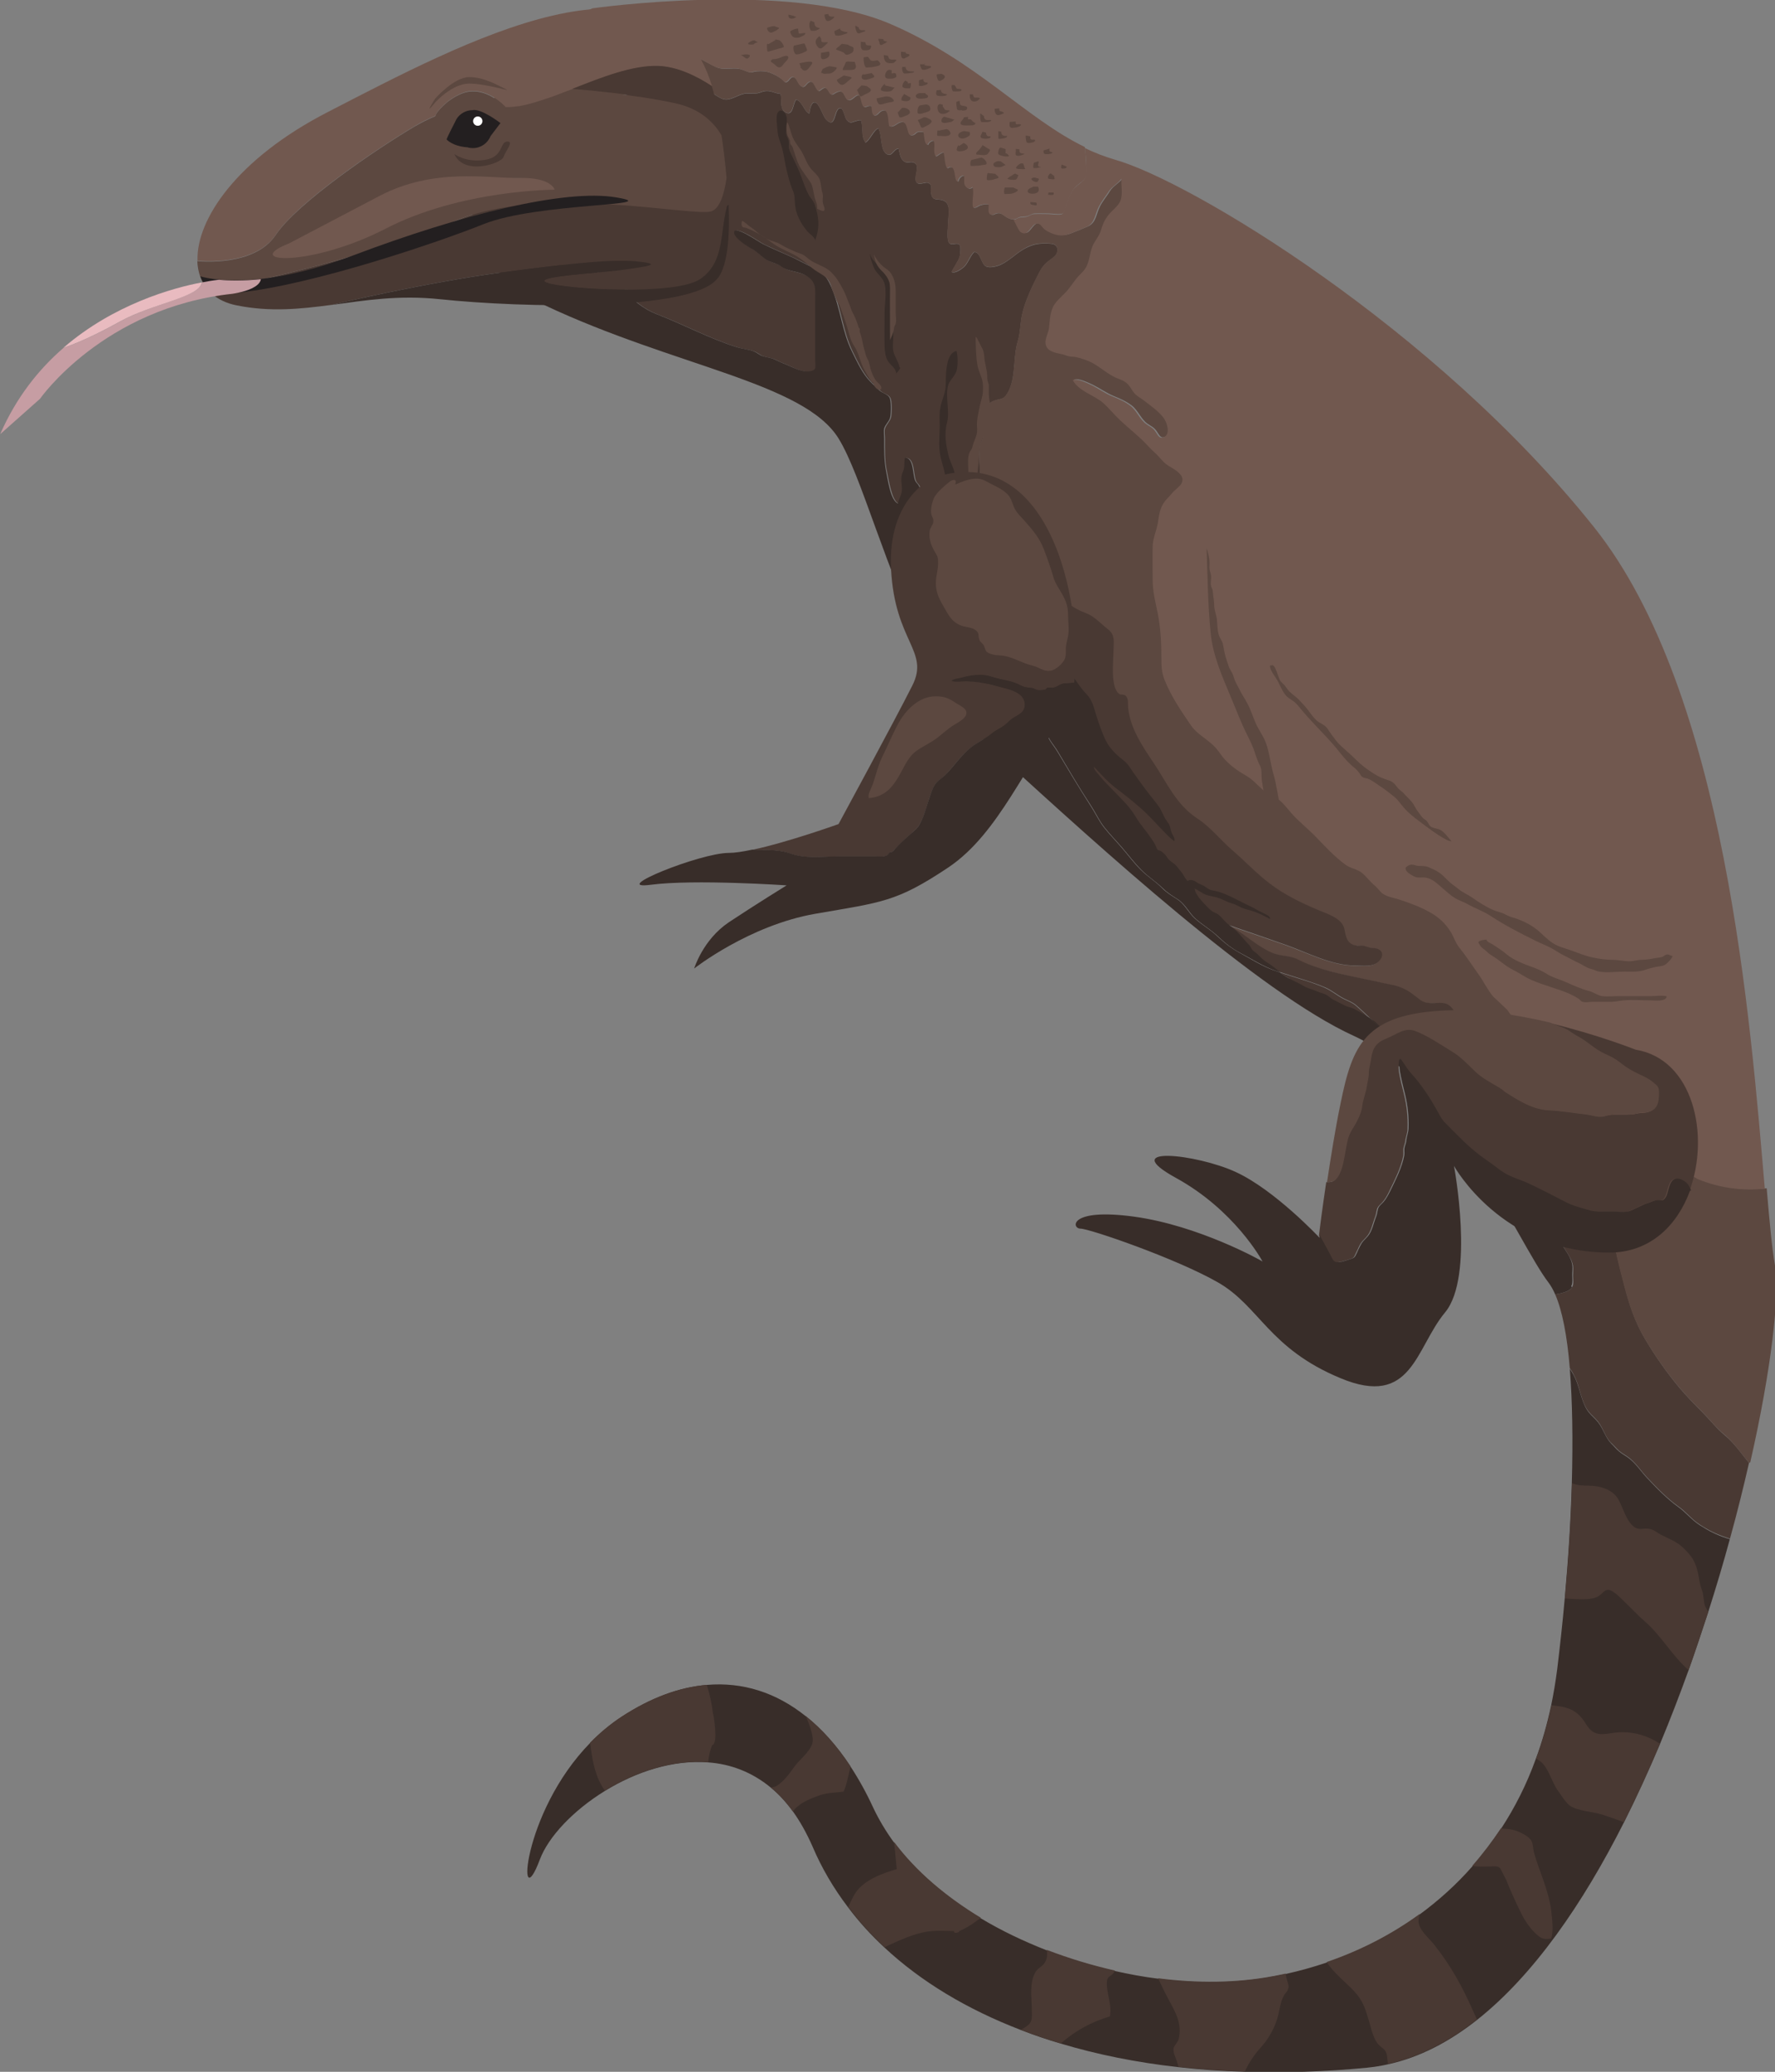<?xml version="1.0" encoding="UTF-8"?>
<svg id="Layer_2" data-name="Layer 2" xmlns="http://www.w3.org/2000/svg" viewBox="0 0 87.53 102.12">
  <rect x="0" y="0" width="87.53" height="102.12" fill="#808080" stroke="none"/>
  <defs>
    <style>
      .cls-1 {
        fill: #c69da3;
      }

      .cls-1, .cls-2, .cls-3, .cls-4, .cls-5, .cls-6, .cls-7, .cls-8 {
        stroke-width: 0px;
      }

      .cls-2 {
        fill: #e9bbc0;
      }

      .cls-3 {
        fill: #71584f;
      }

      .cls-4 {
        fill: #fff;
      }

      .cls-5 {
        fill: #231f20;
      }

      .cls-6 {
        fill: #382d29;
      }

      .cls-7 {
        fill: #493933;
      }

      .cls-8 {
        fill: #5c4840;
      }
    </style>
  </defs>
  <g id="_100" data-name="100">
    <g>
      <path class="cls-6" d="m85.31,75.84c-.32,1.18-.68,2.39-1.07,3.61-.31.95-.63,1.91-.97,2.87-.44,1.22-.91,2.44-1.41,3.64-.56,1.32-1.15,2.62-1.78,3.87-2.03,4.02-4.46,7.53-7.24,9.73-1.38,1.09-2.84,1.85-4.39,2.19-.34.08-.69.13-1.05.17-2.08.2-4.08.26-6.01.2-1.13-.03-2.23-.11-3.29-.23-2.06-.23-3.99-.62-5.79-1.16-.68-.2-1.33-.42-1.97-.67-2.65-1.02-4.92-2.38-6.73-4.07-.67-.62-1.27-1.28-1.8-1.99-.7-.92-1.29-1.92-1.74-2.98-.29-.66-.61-1.23-.96-1.72-.34-.47-.7-.86-1.09-1.18-.94-.78-2-1.17-3.09-1.25-1.75-.14-3.58.47-5.09,1.4-1.58.97-2.8,2.27-3.22,3.39-1.13,3.01-.93-2.27,2.49-5.76.46-.47.98-.91,1.56-1.29,1.43-.93,2.84-1.45,4.19-1.56,1.76-.15,3.41.37,4.87,1.54.8.64,1.54,1.46,2.21,2.48.4.61.78,1.29,1.12,2.03.28.59.62,1.16,1.02,1.71,1.07,1.44,2.56,2.7,4.28,3.74,1.01.61,2.11,1.13,3.25,1.58,1.09.42,2.22.76,3.36,1.02.71.16,1.42.29,2.13.38,1.93.25,3.85.23,5.59-.09.23-.04.47-.09.7-.14.69-.15,1.36-.34,2.02-.56,1.64-.56,3.19-1.35,4.59-2.37.94-.69,1.82-1.48,2.6-2.37.51-.58.98-1.2,1.42-1.86.68-1.04,1.26-2.18,1.71-3.43.31-.83.56-1.71.76-2.64.12-.58.22-1.18.3-1.79.14-1.17.27-2.34.37-3.48.18-1.98.3-3.9.35-5.68.06-2.14.03-4.07-.1-5.66.1.16.2.32.28.5.22.5.32,1.24.66,1.66.14.17.32.31.46.49.27.35.36.76.65,1.05.13.12.24.27.38.38.16.14.34.22.5.35.34.26.58.64.87.95.48.51.99,1.04,1.55,1.44.38.27.65.63,1.05.89.43.28.86.5,1.34.65.05.02.11.03.16.05Z"/>
      <path class="cls-7" d="m27.63,13.03c-.56-.18-1.12-.38-1.7-.5-.65-.13-1.32-.15-1.99-.13h0c-.5-.91-.75-1.92-.77-2.97.53-.9,1.19-1.7,2.04-2.24.61-.39,1.27-.61,1.93-.91.77-.34,1.45-.87,2.22-1.21.81-.36,1.84-.44,2.71-.57.57-.08,1.17-.03,2.74-.03.35.04.65.44,1,.44.32,0,.66-.28,1-.3.14,0,.29,0,.42,0,.2,0,.31-.08.46-.11.31-.06.48.1.8.13.08.25-.06.74.25.91.38.21.35-.4.52-.63.31.08.38.57.65.69.02-.15.08-.55.26-.55.23,0,.4.66.56.83.53.57.38-.61.74-.54.12.02.2.48.28.57.19.21.24.12.47.06.27-.07.25-.09.29.21.04.32-.02.56.17.85.24-.13.4-.62.64-.7.17.3.1.97.33,1.2.33.32.39-.19.67-.2.03.17.07.44.2.57.2.21.34.03.55.12.37.16-.08.75.15.99.13.13.42-.05.56.01.21.1.11.23.13.44.05.57.39.24.72.49.25.19.13.72.13,1,0,.23-.11.94.08,1.06.16.1.36-.09.49.08.06.08.02.45,0,.55-.07.25-.3.53-.4.77.16.08.42-.1.55-.2.25-.18.34-.57.56-.78.32-.02.33.57.58.7.19.1.55,0,.71-.07.46-.21.83-.63,1.29-.85.39-.19.67-.22,1.11-.2.24.01.45.06.41.39-.03.22-.23.31-.38.43-.25.2-.36.32-.5.59-.32.61-.72,1.44-.86,2.11-.09.43-.08.89-.21,1.31-.24.75-.07,1.78-.49,2.52-.22.39-.35.26-.71.41-.43.18-.33.55-.4.95-.05.26-.11.43-.11.7,0,.25-.08.31-.13.51-.12.49,0,1.13-.01,1.64,0,.59.05,1.2.15,1.78.07.4.36.8.48,1.19.1.35.21.7.29,1.06.03.11.05.22.08.33.08.35.12.7.17,1.06.07.45.05.98.18,1.41.17.55.64,1.02,1.04,1.49-.41-.06-.89.05-1.21.31-.39.31-.67.8-.98,1.18-.32.39-.67.75-.84,1.23-.07.2-.1.41-.15.62-.67-.94-1.27-1.96-1.8-3.02.22-.17.38-.39.46-.66.06-.2-.02-.42.03-.63.05-.24.18-.44.23-.69.18-.93.05-2.05-.04-2.99-.04-.36-.05-.73-.15-1.08-.07-.26-.27-.49-.33-.75-.06-.27-.07-.44-.2-.69-.08-.16-.26-.31-.33-.46-.04-.09-.03-.21-.06-.29-.05-.11-.13-.15-.18-.25-.15-.31-.06-1.16-.51-1.15-.06.19,0,.37-.06.56-.06.21-.1.22-.12.45-.01.22.06.48.01.7-.04.19-.15.35-.18.55-.36-.16-.49-1.18-.58-1.58-.12-.55-.1-1.08-.1-1.64,0-.12-.04-.36,0-.48.06-.2.25-.36.3-.56.04-.18.06-.82-.04-.97-.11-.18-.35-.2-.5-.35-.19-.18-.4-.37-.57-.57-.32-.38-.56-.9-.78-1.35-.48-.97-.56-2.11-1-3.13-.18-.42-.37-.72-.78-.92-.36-.18-.72-.38-1.08-.55-.49-.23-1.02-.45-1.52-.69-.21-.1-1.42-.97-1.43-.57-.01.27.73.72.9.82.29.16.54.45.82.59.22.1.4.12.61.27.37.27.84.22,1.24.46.5.31.43.64.43,1.21v2.18c0,.25,0,.49,0,.74,0,.37.1.51-.28.57-.42.07-.96-.26-1.32-.4-.15-.05-.25-.11-.39-.18-.22-.1-.39-.1-.61-.17-.15-.05-.27-.17-.42-.23-.26-.1-.55-.12-.82-.2-1.36-.42-2.66-1.13-3.99-1.64-.58-.22-1.29-.71-1.58-1.27.04.05.09.08.16.09-1.12-.75-1.44-.87-1.69-.96-.54-.19-1.1-.13-1.64-.31Z"/>
      <path class="cls-7" d="m63.62,48.26c-.18-.1-.34-.2-.5-.32.74.25,1.5.44,2.21.75.33.14.61.39.93.55.22.11.41.17.6.33.24.21.49.44.71.66-.26-.16-.54-.34-.81-.47-.15-.07-.31-.09-.45-.16-.18-.09-.35-.18-.53-.27-.14-.07-.24-.18-.37-.25-.14-.08-.31-.1-.45-.17-.22-.11-.48-.16-.69-.28-.22-.13-.44-.22-.66-.34Z"/>
      <path class="cls-7" d="m86.25,72.1c-.27,1.19-.58,2.44-.94,3.74-.05-.01-.1-.03-.16-.05-.49-.16-.92-.37-1.34-.65-.4-.26-.67-.63-1.05-.89-.56-.4-1.07-.93-1.55-1.44-.29-.31-.53-.69-.87-.95-.16-.13-.34-.21-.5-.35-.13-.12-.25-.26-.38-.38-.3-.28-.38-.7-.65-1.05-.14-.18-.32-.32-.46-.49-.35-.42-.44-1.17-.66-1.66-.08-.17-.17-.34-.28-.5-.13-1.58-.37-2.83-.72-3.63.07-.01.14-.03.21-.04.21-.05.49-.1.62-.31.1-.16.05-.38.05-.55s.02-.35,0-.52c-.07-.35-.31-.65-.48-.94-.29-.49-.5-1.11-.65-1.67-.07-.25-.08-.4-.19-.63-.18-.36-.36-.68-.57-1.02-.12-.19-.21-.4-.32-.59-.17-.28-.37-.56-.51-.86-.11-.23-.17-.46-.3-.68-.08-.14-.05-.22-.09-.36-.1-.39-.53-.63-.79-.89-.23-.23-.44-.39-.75-.51-.17-.07-.33-.15-.48-.26,0,0-.02-.01-.03-.02-.1-.06-.21-.11-.31-.17.1.06.2.11.3.16.02.01.03.02.05.03.02.01.04.02.05.03.14.07.27.14.41.21.14.07.28.14.41.21.26.13.51.25.77.38h0s.04.02.06.03c1.16.57,2.57.77,3.21,2.05.32.64.47,1.18,1.02,1.69.24.22.57.38.77.65.26.37.32.92.37,1.35.1.96.34,1.84.58,2.77.25.98.53,1.84,1.06,2.72.48.8,1.03,1.59,1.63,2.31.36.43.77.85,1.17,1.25.37.37.69.79,1.09,1.12.51.42.82.92,1.23,1.4Z"/>
      <path class="cls-8" d="m86.25,72.1c-.41-.47-.72-.98-1.23-1.4-.4-.33-.72-.75-1.09-1.12-.4-.39-.81-.82-1.17-1.25-.6-.72-1.15-1.51-1.63-2.31-.53-.88-.81-1.74-1.06-2.72-.24-.93-.48-1.81-.58-2.77-.05-.44-.1-.98-.37-1.35-.2-.27-.53-.42-.77-.65-.56-.51-.7-1.05-1.02-1.69-.64-1.28-2.04-1.48-3.21-2.05-.02-.01-.04-.02-.06-.03.1-.05.2-.1.29-.17.23-.2.19-.17.02-.46-.1-.17-.22-.29-.35-.44-.2-.21-.48-.46-.61-.72-.15-.3-.2-.55-.4-.84-.46-.66-.72-1.44-1.2-2.09-.27-.37-.38-.6-.85-.6-.35,0-.69.06-.96-.14-.25-.18-.49-.39-.78-.54-.36-.18-.71-.22-1.11-.31-1.38-.32-2.92-.53-4.17-1.16-.4-.2-.85-.14-1.3-.34-.79-.36-1.4-1-2.18-1.37.99.34,1.97.67,2.97,1.02,1.06.38,2.2.98,3.33,1,.39,0,.93.1,1.22-.22.29-.32.12-.63-.29-.64-.2,0-.29-.06-.46-.11-.14-.04-.26,0-.4-.02-.45-.08-.5-.44-.56-.79-.1-.54-.85-.75-1.31-.96-.86-.37-1.66-.75-2.4-1.32-.64-.5-1.21-1.11-1.83-1.63-.6-.51-1.06-1.13-1.72-1.56-1.02-.67-1.5-1.76-2.14-2.72-.55-.83-1.15-1.71-1.27-2.74-.02-.18.03-.43-.11-.58-.1-.1-.23-.03-.33-.1-.45-.33-.28-1.63-.28-2.11,0-.45.1-.79-.28-1.08-.4-.31-.66-.63-1.13-.81-.91-.34-1.51-1.05-2.14-1.76-.28-.32-.54-.77-1-.81.03-.14.1-.26.13-.4l-1.21.35c-.09-.35-.19-.71-.29-1.06-.12-.4-.41-.79-.48-1.19-.1-.58-.15-1.19-.15-1.78,0-.51-.1-1.14.01-1.64.05-.2.13-.26.13-.51,0-.27.06-.44.11-.7.07-.4-.03-.77.4-.95.36-.15.48-.02.71-.41.42-.74.25-1.77.49-2.52.13-.42.12-.88.21-1.31.14-.67.54-1.5.86-2.11.15-.27.25-.39.5-.59.15-.12.35-.21.38-.43.05-.33-.17-.38-.41-.39-.43-.02-.72,0-1.11.2-.46.23-.83.65-1.29.85-.16.07-.52.17-.71.07-.25-.13-.26-.72-.58-.7-.22.2-.31.59-.56.78-.13.09-.39.28-.55.2.1-.24.33-.52.4-.77.03-.1.07-.47,0-.55-.13-.17-.32.02-.49-.08-.19-.12-.08-.83-.08-1.06,0-.28.12-.81-.13-1-.33-.25-.67.09-.72-.49-.02-.21.08-.35-.13-.44-.14-.06-.43.12-.56-.01-.24-.24.22-.82-.15-.99-.21-.09-.35.09-.55-.12-.12-.13-.16-.4-.2-.57-.28,0-.34.52-.67.2-.23-.23-.16-.9-.33-1.2-.25.08-.41.57-.64.7-.19-.29-.13-.53-.17-.85-.04-.3-.01-.28-.29-.21-.23.06-.28.15-.47-.06-.08-.09-.16-.55-.28-.57-.37-.07-.22,1.12-.74.54-.15-.16-.32-.82-.56-.83-.18,0-.23.41-.26.55-.26-.12-.34-.6-.65-.69-.17.23-.14.83-.52.63-.31-.17-.16-.65-.25-.91-.32-.03-.49-.19-.8-.13-.15.03-.25.11-.46.11-.14,0-.29-.01-.42,0-.34.02-.67.3-1,.3-.35,0-.64-.4-1-.44-1.57,0-2.18-.06-2.74.03-.87.13-1.9.21-2.71.57-.77.34-1.45.87-2.22,1.21-.66.29-1.32.52-1.93.91-.85.54-1.51,1.34-2.04,2.24-.06-2.79,1.46-5.84,3.94-7.75.05.05.11.1.18.14.16.1.42.13.59.16.34.06.68.09,1.02.12.62.05,1.25.12,1.87.05.57-.07,1.1-.23,1.66-.35.41-.09.9,0,1.25.26.15.11.37.29.42.47-.04.02-.09.03.22.3,0-.03-.02-.06-.04-.08.2.13.43.25.64.36.27.14.49.29.79.29.31,0,.7-.06.97.07.09.04.25.1.35.11.07,0,.09-.01.17-.03.16-.04.48-.04.64,0,.25.07.58.23.77.4.11.1.1.17.23.09.11-.07.18-.29.35-.21.13.06.19.34.33.43.2.14.24-.15.43-.21.17-.06.25.19.32.31.11.17.11.18.25.07.19-.15.27-.09.38.11.14.26.21.09.41.01.26-.1.31.07.41.26.13.25.28.13.47-.03.28-.22.27.11.35.34.12.36.2.04.47.13.02.09.01.41.12.45.13.05.24-.16.35-.21.11-.05.2-.06.27.04.11.16.09.51.13.7.2.09.37-.15.55-.19.25-.06.29.12.35.33.05.17.06.39.3.29.07-.03.11-.1.18-.13.08-.03.23-.01.32,0,.04.15.03.57.2.63.04-.12.17-.22.3-.21.09.25-.06.52.1.78.08-.04.31-.24.39-.19.07.24.04.55.17.77.51-.32.3.72.54.64.02-.14.15-.28.29-.28.05.2-.06.41.12.57.12.11.19.08.31,0,.1.31-.04.68.02,1,.11.05.22-.06.32-.1.14-.05.31-.08.45-.04.03.18-.09.5.18.5.08,0,.13-.06.21-.07.19-.04.28.06.43.16.13.09.27.15.43.13.01.02.02.04.04.06.07.12.21.47.32.55.39.28.5-.44.83-.42.14,0,.22.18.32.26.13.12.19.14.36.21.29.12.58.16.89.04.27-.1.58-.23.86-.35.41-.18.4-.62.6-1,.14-.27.34-.5.49-.75.16-.25.45-.38.62-.62-.02.33.07.75-.04,1.06-.1.29-.43.5-.61.74-.19.24-.28.49-.37.77-.08.27-.32.52-.42.79-.11.29-.13.61-.25.89-.13.3-.33.42-.53.67-.2.25-.34.49-.57.72-.21.21-.51.48-.61.74-.12.33-.13.61-.17.97-.03.31-.32.68-.08,1,.16.22.53.25.76.31.16.04.25.1.46.11.24.01.48.1.71.18.5.18.86.55,1.31.79.27.14.51.16.74.4.12.12.18.28.29.41.13.16.3.24.46.36.35.27.74.54,1.01.89.15.21.34.79,0,.94-.22.1-.28-.09-.4-.26-.16-.23-.26-.24-.47-.39-.32-.23-.46-.66-.78-.9-.26-.2-.56-.33-.88-.46-.36-.15-.66-.37-1-.54-.19-.09-.76-.38-.96-.26.3.55,1.08.73,1.51,1.13.29.26.54.58.83.85.45.42.95.8,1.36,1.25.11.12.23.25.35.35.2.17.37.42.57.57.25.19,1,.49.73.96-.09.16-.34.32-.47.48-.1.13-.22.24-.33.37-.27.34-.28.7-.36,1.11-.07.41-.24.74-.25,1.16-.01.53,0,1.06,0,1.59,0,.61.13,1.09.25,1.67.14.71.18,1.42.18,2.14,0,.42,0,.75.16,1.15.32.81.82,1.55,1.31,2.25.27.39.74.63,1.08.96.19.18.32.38.48.59.28.35.72.67,1.11.89.36.2.53.44.84.7.21.18.46.27.69.42.29.19.52.5.75.76.34.39.74.69,1.1,1.06.49.5,1,1.06,1.57,1.48.27.19.59.21.82.41.21.19.39.42.61.61.15.12.25.3.41.41.21.15.56.2.8.28.55.18,1.08.37,1.57.66.38.23.7.51.96.92.17.28.24.56.45.81.34.41.61.85.92,1.28.26.36.45.78.74,1.12.23.22.46.43.69.65.22.31.43.63.63.97,1.2,1.82,2.98,3.14,4.67,4.5.8.65,1.7,1.12,2.53,1.74.48.44,1,.81,1.56,1.13,1.08.44,2.19.59,3.34.47.14,1.64.26,2.95.41,3.81.24,1.45-.18,5.13-1.22,9.7Z"/>
      <path class="cls-6" d="m46.45,30.22c-.05.24-.18.45-.23.69-.05.21.03.42-.03.63-.08.28-.24.49-.46.66-2.08-4.11-3.23-8.73-4.38-10.59-1.71-2.76-8.07-3.54-14.5-6.57-1.37-.65-2.33-1.57-2.92-2.64.67-.01,1.35,0,1.99.13.58.12,1.14.32,1.7.5.55.17,1.1.12,1.64.31.25.09.57.21,1.69.96-.07,0-.12-.04-.16-.09.3.56,1.01,1.05,1.58,1.27,1.33.51,2.63,1.22,3.99,1.64.27.08.56.1.82.2.15.06.27.18.42.23.22.07.39.07.61.17.14.06.24.12.39.18.36.13.9.46,1.32.4.38-.06.28-.2.28-.57,0-.25,0-.5,0-.74v-2.18c0-.57.07-.9-.43-1.21-.4-.25-.87-.19-1.24-.46-.21-.15-.39-.17-.61-.27-.28-.13-.53-.43-.82-.59-.18-.09-.91-.54-.9-.82.01-.39,1.22.47,1.43.57.5.25,1.03.46,1.52.69.37.18.72.37,1.08.55.41.2.61.5.78.92.44,1.03.52,2.17,1,3.13.22.45.46.97.78,1.35.17.2.39.4.57.57.15.14.39.17.5.35.1.16.08.79.04.97-.04.2-.24.36-.3.56-.03.12,0,.36,0,.48,0,.56-.01,1.09.1,1.64.08.39.21,1.42.58,1.58.03-.2.14-.36.18-.55.05-.22-.03-.48-.01-.7.01-.23.06-.24.12-.45.05-.19,0-.37.06-.56.45,0,.36.85.51,1.15.05.1.13.14.18.25.04.08.02.2.06.29.07.15.25.3.33.46.12.25.14.42.2.69.05.26.25.49.33.75.1.35.12.72.15,1.08.09.94.22,2.06.04,2.99Z"/>
      <path class="cls-6" d="m40.21,11.87c-.04-.2-.26-.31-.39-.46-.33-.38-.59-.87-.62-1.38-.02-.34-.01-.44-.14-.73-.1-.23-.18-.56-.25-.83-.09-.35-.13-.68-.21-1.03-.07-.34-.24-.65-.26-1-.01-.21-.09-.68,0-.86.12-.27.38-.08.44.15.07.26-.05.6-.01.86.02.14.08.21.11.31.04.14,0,.27.02.4.04.19.18.42.26.6.13.27.25.53.36.83.1.28.21.59.35.86.09.17.25.31.31.5.17.54.29,1.06.01,1.77Z"/>
      <path class="cls-6" d="m44.2,18.42c-.04-.3-.25-.38-.4-.6-.14-.2-.17-.52-.18-.75-.01-.54,0-1.09,0-1.64,0-.43.13-1.14-.03-1.53-.1-.26-.41-.46-.51-.74-.09-.25-.21-.53-.18-.81-.07.44.54.78.75,1.09.01.02.21.29.22.32.05.15-.01.26.02.4.03.13.13.14.16.27.03.11,0,.32,0,.43,0,.57,0,1.14,0,1.71,0,.24-.05.54.01.77.06.25.25.49.3.77.04,0,.08.02-.17.31Z"/>
      <path class="cls-6" d="m46.62,23.69c0-.5-.19-.84-.27-1.34-.07-.43-.01-.91-.01-1.35,0-.3-.03-.6.03-.9.06-.35.23-.67.26-1.02.03-.4-.06-1.67.54-1.78.07.25.07.73,0,.98-.08.26-.34.46-.41.7-.16.58.09,1.29-.06,1.86-.15.56-.05,1.1.08,1.64.07.27.22.53.28.78.03.11.01.32,0,.44-.04.29-.15.28-.43,0Z"/>
      <path class="cls-8" d="m40.3,10.31c0-.16-.01-.25-.07-.4-.1-.25-.11-.52-.19-.77-.06-.17-.19-.31-.29-.46-.11-.16-.24-.33-.33-.5-.12-.23-.19-.5-.28-.75-.02-.06-.03-.13-.06-.19-.02-.05-.1-.11-.11-.16-.02-.05,0-.1-.02-.16-.03-.1-.1-.19-.13-.29-.03-.14-.06-.47,0-.6.05,0,.21.59.25.69.1.25.24.42.39.64.21.3.29.66.53.96.13.15.3.28.4.46.08.14.09.36.12.53.02.13.07.23.07.36,0,.11-.03.24,0,.34.02.11.07.17.08.28,0,.09,0,.19-.36,0Z"/>
      <path class="cls-8" d="m43.06,18.85c-.09-.02-.11-.08-.16-.15-.09-.14-.18-.31-.27-.46-.21-.37-.27-.82-.5-1.17-.19-.28-.26-.61-.35-.94-.11-.36-.24-.71-.37-1.06-.03-.08-.09-.13-.13-.21-.05-.09-.08-.21-.13-.31-.07-.17-.13-.3-.17-.48-.1-.44-.59-.58-.91-.84-.22-.18-.41-.36-.64-.51-.41-.28-.89-.42-1.3-.71-.28-.21-.53-.39-.84-.55-.16-.09-.34-.17-.5-.23-.08-.03-.14.01-.2-.08-.04-.07-.02-.19,0-.26.09.01.26.18.34.24.16.11.32.23.46.36.15.13.29.21.46.3.22.11.46.13.67.27.21.14.45.23.68.34.11.05.21.08.32.12.17.06.25.17.39.27.32.24.76.33,1.05.6.27.26.44.54.61.87.11.2.19.42.27.63.04.1.09.21.12.31.05.18.14.29.21.46.06.16.13.31.17.48,0,.03.05.03.06.08,0,.05-.02.1,0,.15.02.07.05.14.07.21.05.17.07.34.11.5.04.14.08.28.12.43.03.11.1.21.14.32.04.11.05.2.08.32.05.19.15.44.27.6.08.11.25.21.27.34.03.21-.3.16-.41-.23Z"/>
      <path class="cls-8" d="m43.89,16.78c0-.88-.01-1.76,0-2.63,0-.32-.19-.59-.41-.8-.24-.23-.35-.49-.38-.81.08.2.27.44.43.58.11.1.24.16.34.27.23.27.3.63.3.98,0,.36,0,.71,0,1.07,0,.15.04.36,0,.5-.02.09-.06.11-.08.21-.01.09,0,.19-.21.64Z"/>
      <path class="cls-8" d="m47.75,24.04v-.84c0-.28-.05-.61.05-.87.03-.08.07-.12.11-.19.04-.08.04-.13.07-.22.05-.18.18-.41.2-.62.02-.17-.02-.34,0-.51.02-.25.08-.5.13-.75.05-.26.16-.52.16-.77,0-.14.01-.28-.01-.42-.05-.3-.21-.55-.26-.85-.08-.47-.08-.92-.09-1.4.07.05.09.11.13.19.07.15.15.28.22.43.08.18.07.37.1.56.03.19.08.38.11.57.02.14,0,.29.03.42.02.08.05.13.06.21,0,.12,0,.24,0,.36,0,.31.08.6.08.9,0,.18-.03.36-.06.54,0,.09-.02.15-.09.18-.04.07-.09.12-.12.23-.05.19-.1.38-.17.56-.12.38-.12.78-.16,1.18-.03.22-.04.45-.06.67,0,.12,0,.23,0,.35-.02.1-.03.13-.07.22-.03.06-.05.15-.09.2-.05.06-.11.07-.27-.34Z"/>
      <path class="cls-3" d="m53.6,8.5c-.01.41-.41.51-.63.79-.19.23-.3.63-.41.91-.03.09-.07.28-.15.32-.13.07-.56,0-.7,0-.22,0-.45-.01-.67,0-.16,0-.23.09-.37.13-.13.04-.28.01-.41.06-.08.03-.14.08-.22.09-.18.03-.33-.03-.47-.13-.15-.1-.23-.2-.43-.16-.07.02-.13.07-.21.07-.28,0-.15-.32-.18-.5-.15-.04-.32-.01-.45.04-.1.04-.2.15-.32.1-.07-.32.07-.69-.02-1-.12.08-.19.11-.31,0-.18-.16-.06-.37-.12-.57-.15,0-.27.14-.29.28-.24.08-.03-.95-.54-.64-.13-.22-.1-.53-.17-.77-.08-.04-.31.15-.39.19-.15-.26,0-.52-.1-.78-.13-.02-.25.09-.3.21-.18-.05-.16-.48-.2-.63-.09-.02-.23-.04-.32,0-.07.03-.11.1-.18.13-.23.1-.25-.12-.3-.29-.06-.21-.11-.39-.35-.33-.18.05-.35.28-.55.19-.04-.2-.03-.54-.13-.7-.07-.1-.16-.09-.27-.04-.11.05-.22.27-.35.21-.11-.05-.1-.36-.12-.45-.27-.09-.35.23-.47-.13-.08-.23-.06-.57-.35-.34-.19.15-.34.28-.47.03-.09-.18-.15-.36-.41-.26-.2.08-.27.25-.41-.01-.11-.2-.19-.26-.38-.11-.14.11-.14.1-.25-.07-.07-.12-.15-.37-.32-.31-.18.06-.22.35-.43.21-.14-.09-.2-.38-.33-.43-.17-.08-.24.15-.35.21-.12.08-.12.01-.23-.09-.19-.18-.52-.34-.77-.4-.16-.04-.47-.04-.64,0-.08.02-.11.04-.17.03-.09,0-.25-.07-.35-.11-.28-.13-.66-.08-.97-.07-.31,0-.53-.15-.79-.29-.21-.11-.44-.23-.64-.36.03.02.04.04.04.08-.31-.27-.26-.28-.22-.3-.05-.17-.27-.36-.42-.47-.35-.26-.83-.35-1.25-.26-.56.12-1.09.28-1.66.35-.62.07-1.25,0-1.87-.05-.34-.03-.68-.07-1.02-.12-.17-.03-.43-.06-.59-.16-.07-.04-.13-.09-.18-.14.65-.5,1.38-.93,2.15-1.25,0,0,9.68-1.37,14.66.76,4.29,1.84,6.68,4.66,9.62,6.08.04.41.08.82.07,1.23Z"/>
      <g>
        <path class="cls-8" d="m38.55,2.81c-.14.07-.3.11-.46.11l-.09.08c.03.07.08.09.14.13.09.06.17.19.29.19.12,0,.18-.13.24-.2.05-.06.25-.23.2-.32-.05-.1-.25-.02-.32.01Z"/>
        <path class="cls-8" d="m39.42,3.12l.08.22c.06.07.08.14.19.14.14,0,.22-.17.3-.26.29-.32-.44-.12-.58-.1Z"/>
        <path class="cls-8" d="m39.52,3.36v-.02s-.03-.03-.05-.04c0,.04,0,.06.05.06Z"/>
        <path class="cls-8" d="m40.85,3.28c-.1.02-.19.08-.28.12l-.08.17s.07.05.12.06c.06.02.13,0,.19,0,.09,0,.14,0,.23-.04.08-.05.25-.18.23-.27-.13-.01-.27-.07-.41-.05Z"/>
        <path class="cls-8" d="m40.48,3.6l.02-.03s0,0,0,0c0,.01,0,.02-.01.03Z"/>
        <path class="cls-8" d="m41.79,3.76c-.06-.01-.12-.03-.18-.04l-.32.2h-.02s0,.03.01.06c.03.06.08.13.14.17.13.09.25-.02.34-.1.05-.04.09-.08.14-.12.03-.02.06-.05.09-.08,0-.03.02-.02-.02-.04-.05-.03-.11-.04-.17-.05Z"/>
        <path class="cls-8" d="m42.79,4.27c-.09-.05-.2-.05-.31-.06l-.21.22s-.02-.02-.03-.03c.06.09.09.19.14.29,0,.02.02.05.05.06.06.02.16-.07.21-.09.09-.04.34-.13.3-.25-.02-.05-.1-.1-.15-.13Z"/>
        <path class="cls-8" d="m43.69,4.75l-.46.1c0,.09.02.15.07.23.03.05.05.07.11.07.07,0,.13-.02.19-.04.08-.02.16-.04.24-.06.06-.01.22-.02.24-.08,0-.03-.05-.09-.07-.11-.08-.09-.21-.11-.33-.11Z"/>
        <path class="cls-8" d="m44.47,5.31s0,.01,0,.02l-.18.2s-.02-.02-.02-.03c0,.08.03.15.06.22.02.06.03.07.09.07.05,0,.12-.04.16-.05.13-.05.36-.12.27-.28-.06-.11-.25-.17-.37-.14Z"/>
        <path class="cls-8" d="m45.81,5.86c-.08-.06-.15-.08-.25-.08l-.25.12s-.03,0-.04,0c-.02.04.01.07.03.1.03.05.05.1.07.16.05.12.07.18.21.1.1-.05.36-.16.36-.28,0-.05-.08-.1-.12-.13Z"/>
        <path class="cls-8" d="m46.7,6.36l-.41.08s-.03-.02-.05-.01c-.03.02-.02.08-.02.11,0,.04-.02.11,0,.14.03.03.09.02.12.02.15,0,.4.05.51-.07.07-.08-.06-.25-.16-.26Z"/>
        <path class="cls-8" d="m47.5,7.06l-.21.14s-.02-.04-.04-.04c0,.02-.02.04-.03.06-.02.04-.03.09-.04.13-.03.12.15.12.24.1.13-.02.34-.08.3-.22-.02-.08-.13-.17-.23-.18Z"/>
        <path class="cls-8" d="m48.38,7.77l-.41.1c-.13-.02-.13.23-.11.3.07.02.23,0,.29,0,.11,0,.22-.02.33-.04.04,0,.09-.01.13-.02.15-.07-.12-.35-.23-.34Z"/>
        <path class="cls-8" d="m49.09,8.57l-.37-.04s-.01,0-.02,0c-.01.06-.03.09-.03.15,0,.02-.02.16,0,.18.03.03.11.03.14.02.1,0,.21-.04.3-.07.03,0,.13-.03.13-.06.01-.06-.13-.13-.16-.18Z"/>
        <path class="cls-8" d="m49.94,9.24h-.37s-.01,0-.02,0c-.01.03-.02.07-.03.1,0,.05-.02.14,0,.18,0,.04.04.06.09.04.09,0,.18,0,.26-.01.1-.02.3-.09.33-.19-.01-.03-.13-.06-.15-.08-.03-.02-.08-.04-.12-.04Z"/>
        <path class="cls-8" d="m51.09,9.98l-.28-.02s-.01.08.02.11c.04.03.11.03.15.04.04,0,.11.04.14,0,.02-.02,0-.13-.04-.13Z"/>
        <path class="cls-8" d="m36.74,2.68l-.21.04s.06.03.09.04c.05.03.16.14.23.13.05-.01.16-.12.12-.17-.04-.04-.19-.04-.24-.04Z"/>
        <path class="cls-8" d="m38.65,2.3s0-.05-.02-.07c-.03-.08-.1-.17-.17-.23-.02-.02-.04-.02-.07-.03-.03,0-.13-.03-.16-.02,0,.01,0,.02,0,.03l-.34.2c-.06-.07-.07.03-.07.06,0,.1,0,.2.03.3.04.01.1-.01.13-.02.14-.04.27-.08.41-.12.05-.01.25-.05.27-.1Z"/>
        <path class="cls-8" d="m39.79,2.47c.01-.06-.04-.13-.06-.19-.02-.05-.03-.11-.08-.14l-.46.1c-.08,0-.07.16-.06.2,0,.05.04.17.09.22.05.04.1.02.16.01.11-.02.21-.06.31-.11.04-.02.1-.04.11-.09Z"/>
        <path class="cls-8" d="m40.56,2.92c.08.01.21-.04.27-.09.09-.07.09-.2.05-.29l-.39.06c0,.08-.05.31.08.32Z"/>
        <path class="cls-8" d="m41.79,3.04c-.09,0-.08.03-.11.1-.03.1-.13.21-.12.31.07.01.16,0,.23,0,.1,0,.31.01.38-.06.09-.09,0-.24-.02-.34l-.37-.02Z"/>
        <path class="cls-8" d="m42.98,3.6l-.39.08c0-.06-.07.01-.08.03-.03.05-.03.15.03.19.12.07.33,0,.45-.05.06-.02.14-.04.12-.1-.02-.05-.1-.11-.13-.15Z"/>
        <path class="cls-8" d="m43.65,4.12c-.08.05-.31.29-.17.35.12.05.37.07.49,0,.06-.04.11-.16.18-.14l-.51-.12s0-.06,0-.09Z"/>
        <path class="cls-8" d="m44.5,4.75c-.04.06-.06.13-.04.2.1.03.23.06.33.02.09-.04.11-.07.11-.16l-.32-.18s-.05.09-.07.11Z"/>
        <path class="cls-8" d="m45.55,5.57c.06-.02.25-.06.3-.12.03-.03.03-.09.02-.12,0-.1-.11-.2-.23-.18l-.25.04c-.1.03-.12.13-.14.21,0,.05-.03.15.02.19.07.05.22,0,.28-.02Z"/>
        <path class="cls-8" d="m46.45,6.02c.09.08.28.02.38,0,.05-.01.09-.01.13-.04.04-.03.06-.06.11-.08l-.48-.14c-.11-.03-.22.19-.14.26Z"/>
        <path class="cls-8" d="m47.78,6.5l-.23-.04c-.06,0-.16.05-.2.07-.11.06-.14.18-.03.26.13.08.29.02.4-.05.07-.04.1-.05.11-.12,0-.03.01-.13-.05-.12Z"/>
        <path class="cls-8" d="m48.45,7.14s-.01.05-.03.07c-.04.06-.08.11-.13.17-.04.04-.18.15-.15.22.02.04.13.02.18.03.1.01.21.03.31,0,.07-.02.09-.06.13-.12.02-.03.06-.07.06-.1,0-.05-.08-.08-.12-.1l-.25-.16Z"/>
        <path class="cls-8" d="m49.59,8.13l-.25-.18s-.11-.01-.16,0c-.1.03-.22.09-.19.19.03.11.22.11.32.1.08,0,.12-.04.19-.07.03-.02.08-.02.09-.05Z"/>
        <path class="cls-8" d="m49.92,8.64c-.09.05-.18.09-.24.17.02.03.17.05.21.05.05,0,.12.01.17,0,.12-.02.11-.16.17-.22l-.16-.08c-.06,0-.11.05-.15.07Z"/>
        <path class="cls-8" d="m50.95,9.2c-.06.05-.16.06-.22.12-.07.06-.08.15.02.2.08.04.25.04.34,0,.17-.06.15-.2.1-.32h-.23Z"/>
        <path class="cls-8" d="m37.07,2.02s-.22.09-.17.15c.03.04.2.03.24.02.04,0,.04-.02.06-.04.06-.04.1-.05.17-.06l-.16-.1c-.06,0-.09,0-.15.03Z"/>
        <path class="cls-8" d="m37.92,1.56c.05.06.1.06.18.03.09-.04.18-.08.25-.14.03-.02.07-.04.06-.08l-.23-.08c-.1,0-.2.03-.3.06-.05.02-.05.02-.05.06,0,.05.04.11.08.15Z"/>
        <path class="cls-8" d="m39.44,1.83c.09-.03.27-.09.28-.2-.03,0-.07,0-.1,0-.04,0-.18.04-.22.02-.03-.02-.02-.03-.02-.06,0-.04-.02-.06-.02-.1v-.08c-.11,0-.23.04-.32.09-.05.03-.07.02-.07.07,0,.07.05.15.09.2.03.03.05.06.09.07.09.03.21.02.3,0Z"/>
        <path class="cls-8" d="m40.67,2.25c.05-.05.11-.1.16-.15-.01-.04-.21,0-.26-.02-.05-.01-.06-.03-.07-.07,0-.04,0-.08-.02-.13l-.07-.1s-.1.08-.14.14c-.07.09-.06.21,0,.31.05.08.11.18.23.15.06-.02.13-.09.17-.13Z"/>
        <path class="cls-8" d="m41.39,2.27s-.15.11-.16.15c0,.03.04.04.07.05.1.04.22.07.31.13.06.04.06.09.13.1.08.01.25-.07.3-.12.05-.05.05-.11.05-.18,0-.06-.01-.07-.08-.1-.07-.03-.14-.05-.2-.1l-.3-.04s-.08.07-.12.11Z"/>
        <path class="cls-8" d="m43.42,3.14s-.09-.14-.13-.16c-.05-.02-.15.02-.21.02-.06,0-.13,0-.17-.05-.05-.05-.05-.12-.13-.15l-.14.02c-.07-.02-.05.06-.05.1,0,.06,0,.12.02.19,0,.04.04.18.09.21.03.02.14,0,.15,0,.12,0,.24-.02.36-.05.08-.02.2-.04.2-.13Z"/>
        <path class="cls-8" d="m43.97,3.61c0-.05,0-.1,0-.15l-.11-.02c-.08,0-.14.07-.17.13-.03.06-.06.14-.04.21.03.1.14.1.24.1.09,0,.19-.01.27-.06.04-.02.04-.03.04-.07,0-.05,0-.09-.04-.13-.06-.05-.12.01-.19,0Z"/>
        <path class="cls-8" d="m44.78,4.11s-.05-.03,0-.06l-.14-.08s-.05.05-.07.08c-.04.05-.08.15-.07.21.03.11.27.1.38.09.03-.05.05-.2.03-.26-.04,0-.08.03-.13.02Z"/>
        <path class="cls-8" d="m45.59,4.85c.07-.01.14,0,.17-.08.01-.03,0-.05-.02-.08-.01-.01-.18-.1-.09-.1h-.3c-.07,0-.19.07-.19.14,0,.17.31.14.43.12Z"/>
        <path class="cls-8" d="m46.4,5.13c-.06,0-.08,0-.12.03-.09.09-.05.27.02.37.09.12.3.1.42.02.03-.02.1-.06.12-.09-.05-.04-.12-.02-.18-.03-.07-.01-.08-.05-.11-.1-.02-.03-.05-.06-.06-.09,0-.02,0-.06,0-.08l-.09-.02Z"/>
        <path class="cls-8" d="m47.53,5.78c0,.11-.2.21-.16.32.04.11.33.08.41.08.09,0,.26.01.31-.07.02-.04,0-.05-.04-.07-.03-.02-.06-.04-.09-.06-.03-.03-.05-.07-.08-.09-.04-.02-.12,0-.14-.01-.02-.02,0-.09,0-.12l-.21.02Z"/>
        <path class="cls-8" d="m48.83,6.72c-.05-.01-.1.01-.14-.02-.05-.03-.07-.11-.06-.16l-.14-.04c-.06-.02-.06.04-.07.07-.03.05-.08.12-.06.19.02.07.17.07.24.08.05,0,.3-.02.24-.12Z"/>
        <path class="cls-8" d="m49.59,7.52c0-.05,0-.12,0-.17l-.25-.08c-.09.02-.12.22-.12.28,0,.09.15.12.23.14.09.02.21.04.3.01.01-.04-.08-.12-.11-.13-.04-.02-.05,0-.06-.05Z"/>
        <path class="cls-8" d="m50.47,8.07s-.05-.02-.09-.02c-.09,0-.22.12-.26.18-.06.08.05.1.14.1.08,0,.23.02.3,0-.01-.04-.06-.07-.05-.12l-.05-.14Z"/>
        <path class="cls-8" d="m50.92,8.9c.06.04.19.11.25.05.03-.03.06-.11.06-.14l-.21-.06c-.12,0-.23.06-.1.15Z"/>
        <path class="cls-8" d="m39.99,1.51s.03.01.08.01c.09,0,.14,0,.22-.04.02-.01.13-.05.13-.08,0-.03-.11-.04-.13-.05-.11-.06-.13-.14-.13-.25l-.18-.08s-.04.05-.05.08c-.02.08-.03.16-.01.24,0,.03.04.14.07.17Z"/>
        <path class="cls-8" d="m41.19,1.74s.07.02.12.02c.12,0,.24-.04.35-.08.03-.01.15-.04.13-.08-.01-.02-.1-.03-.12-.03-.08-.02-.27-.06-.24-.17l-.25.12s-.01,0-.02,0c-.03.05,0,.17.04.21Z"/>
        <path class="cls-8" d="m42.45,2.06c0,.12-.03.28.06.38.04.05.13.04.2.04.09,0,.22-.03.23-.12,0-.02.03-.07.02-.08,0-.04-.07-.04-.1-.04-.05,0-.12,0-.16-.05-.03-.03,0-.09-.04-.11l-.21-.02Z"/>
        <path class="cls-8" d="m43.79,2.75s0,0,0,.01h.02s-.01,0-.02-.01Z"/>
        <path class="cls-8" d="m44,2.94c-.07,0-.15-.02-.18-.09-.01-.03-.02-.07-.03-.1l-.21-.04c0,.11.02.29.13.36.08.05.21.05.3.04.1-.01.1-.05.16-.1.02-.02.05-.03.03-.05-.03-.04-.15-.02-.19-.02Z"/>
        <path class="cls-8" d="m45.01,3.52c-.06,0-.14,0-.2-.02-.1-.02-.16-.11-.15-.2h-.16s-.02.04-.02.07c0,.06.03.18.07.23.04.04.12.02.17.02.07,0,.15-.02.22-.03.04,0,.12-.01.14-.05-.02-.03-.04-.02-.07-.02Z"/>
        <path class="cls-8" d="m45.36,4.23c.07.03.21-.02.27-.04.04-.01.14-.05.11-.1-.01-.03-.04-.02-.07-.02-.12-.02-.14-.08-.14-.17l-.16.04c-.08-.02-.05.14-.05.18,0,.05-.02.1.03.12Z"/>
        <path class="cls-8" d="m46.7,4.65c-.14-.02-.31-.06-.3-.22,0,0,.01,0,.02,0l-.23.02c-.02.08-.07.23.05.27.06.02.47.04.46-.07Z"/>
        <path class="cls-8" d="m47.44,5.45c.08,0,.23,0,.25-.09.02-.12-.06-.12-.18-.14-.08-.01-.16-.03-.17-.1,0-.06-.03-.11-.02-.17,0,0,0,0,0,.01l-.14.06s-.01,0-.02,0c-.01.03,0,.09,0,.12,0,.04.01.09.02.13,0,.04,0,.09.02.12.04.07.17.04.25.04Z"/>
        <path class="cls-8" d="m48.4,6.02s.14,0,.18,0c.07,0,.3,0,.3-.1-.09-.02-.18.02-.27-.02-.07-.03-.09-.11-.09-.18l-.16-.12s-.01,0-.02,0c-.01.04,0,.1,0,.15,0,.06,0,.23.07.27Z"/>
        <path class="cls-8" d="m48.51,5.67s0,.03,0,.05h0s0-.03,0-.05Z"/>
        <path class="cls-8" d="m49.39,6.5l-.16-.04c0,.1,0,.2,0,.31,0,.09.03.08.12.07.07-.01.17-.02.24-.05.03-.01.08-.03.07-.07,0-.04-.06-.01-.09-.02-.06,0-.14-.03-.17-.08-.03-.04-.02-.08-.02-.12Z"/>
        <path class="cls-8" d="m50.1,7.65c.1.08.33-.01.42-.06-.01-.03-.15-.02-.18-.04-.08-.04-.07-.12-.07-.19l-.18-.02s0,.08,0,.13c0,.05-.03.15.02.19Z"/>
        <path class="cls-8" d="m51.2,8.16c-.02-.07.03-.14.02-.21l-.21.06s-.01,0-.02,0c-.03.07-.05.2-.03.27.05.01.12,0,.17,0,.04,0,.08-.02.12-.03.03,0,.06,0,.09-.02-.06-.02-.13,0-.16-.07Z"/>
        <path class="cls-8" d="m39.26.83s-.1-.02-.13-.05l-.25-.06c0,.09,0,.18.13.2.09.02.2-.04.26-.09Z"/>
        <path class="cls-8" d="m40.79,1.03c.11.04.32-.12.36-.2-.08-.03-.15.01-.23-.03-.06-.03-.07-.06-.07-.11l-.16.02s-.01,0-.02,0c-.02.04,0,.09,0,.13.02.05.05.17.11.19Z"/>
        <path class="cls-8" d="m42.39,1.64s.09-.03.13-.05c.05-.02.11-.03.15-.06,0-.07-.14-.03-.18-.04-.09-.01-.14-.06-.15-.14l-.14-.08c-.07,0,.03.27.04.29.03.06.07.1.15.08Z"/>
        <path class="cls-8" d="m43.36,2.09s.01.08.04.11c.05.05.1,0,.15-.02.02-.01.2-.1.2-.13-.06-.01-.23-.03-.18-.12,0,0,.01,0,.02,0l-.23-.02c-.07-.02-.04.07-.03.09.01.03.03.06.04.09Z"/>
        <path class="cls-8" d="m44.7,2.83s.19-.07.14-.14c-.04-.05-.21-.02-.18-.12l-.23-.02c0,.09-.01.19.03.27.06.11.14.06.24.01Z"/>
        <path class="cls-8" d="m45.42,3.35c.02.05.03.08.1.09.08.01.16-.02.23-.04.1-.04.27-.12.08-.15-.08-.01-.25,0-.25-.08h-.21c0,.08.03.13.05.18Z"/>
        <path class="cls-8" d="m45.58,3.14s0,.02,0,.02h.07s-.04-.03-.07-.02Z"/>
        <path class="cls-8" d="m46.29,3.98s.05.02.09,0c.08-.04.19-.09.21-.18.02-.09-.09-.12-.16-.16l-.21.02c-.06,0-.01.16,0,.19.01.04.03.1.07.13Z"/>
        <path class="cls-8" d="m47.37,4.4c-.07-.04-.11,0-.18-.03-.04-.02-.04-.04-.05-.08-.02-.03-.06-.06-.06-.1,0,0,.01,0,.02,0h-.14s-.01,0-.02,0c-.04.09,0,.24.05.31.1.01.23.01.32,0,.08-.01.15-.05.07-.11Z"/>
        <path class="cls-8" d="m48.24,4.93s.08-.06.08-.08c0-.04-.12-.04-.15-.04-.06,0-.11.02-.15-.03-.02-.03-.04-.1-.04-.13h-.16c0,.09,0,.17.04.25.07.15.28.12.39.03Z"/>
        <path class="cls-8" d="m49.38,5.63s.12-.03.12-.06c0-.04-.1-.07-.13-.08-.06-.02-.09-.01-.09-.06,0-.03.01-.06-.02-.09l-.18.02s-.01,0-.02,0c-.03.07,0,.17.04.24.07.12.17.07.3.03Z"/>
        <path class="cls-8" d="m49.93,6.3c.09,0,.22-.02.29-.05.04-.01.13-.05.12-.1,0-.04-.06-.03-.09-.03-.04,0-.11.01-.14,0-.04-.02-.02-.1-.02-.13l-.3.02c0,.07-.03.18.02.25.03.03.07.05.11.05Z"/>
        <path class="cls-8" d="m50.91,7.02c.05-.01.14-.04.13-.1,0-.04,0-.03-.05-.04-.05,0-.12.02-.16-.02-.03-.03-.03-.1-.02-.14l-.23-.04c0,.08,0,.16.02.24.01.05.01.1.07.12.07.02.18,0,.24-.02Z"/>
        <path class="cls-8" d="m50.81,6.7s0,0,0,.01h.02s-.01,0-.02-.01Z"/>
        <path class="cls-8" d="m51.89,7.5s-.1-.02-.12-.03c-.03-.03-.01-.11-.01-.15l-.25.08c-.08-.02-.06.15-.01.18.07.04.42.02.4-.08Z"/>
        <path class="cls-8" d="m51.98,8.67l-.16-.12c-.06,0-.09.06-.12.11-.02.03-.02.05-.02.08,0,.06,0,.07.07.08.05,0,.25.05.26-.01,0-.02-.02-.04-.02-.06,0-.02,0-.05,0-.07Z"/>
        <path class="cls-8" d="m52.35,8.11s-.02.08-.02.12c0,.06,0,.08.08.08.05,0,.11,0,.15-.03.04-.02.04-.03.04-.07l-.25-.1Z"/>
        <path class="cls-8" d="m51.71,9.48s-.03.09-.02.12c.05.01.19.02.24,0,.05-.02.03-.06.03-.11h-.25Z"/>
      </g>
      <path class="cls-3" d="m87.06,58.59c-1.14.12-2.26-.03-3.34-.47-.56-.32-1.08-.7-1.56-1.13-.82-.61-1.72-1.09-2.53-1.74-1.69-1.36-3.47-2.68-4.67-4.5-.19-.33-.4-.65-.63-.97-.23-.22-.46-.44-.69-.65-.29-.34-.48-.76-.74-1.12-.31-.43-.59-.87-.92-1.28-.21-.25-.28-.54-.45-.81-.25-.4-.57-.69-.96-.92-.48-.28-1.02-.48-1.57-.66-.24-.08-.58-.13-.8-.28-.16-.11-.26-.29-.41-.41-.23-.19-.4-.43-.61-.61-.23-.2-.55-.22-.82-.41-.57-.41-1.08-.98-1.57-1.48-.36-.36-.76-.67-1.1-1.06-.23-.26-.45-.57-.75-.76-.23-.15-.48-.23-.69-.42-.3-.26-.48-.5-.84-.7-.39-.22-.83-.54-1.11-.89-.16-.21-.29-.42-.48-.59-.35-.33-.81-.57-1.08-.96-.49-.71-.99-1.45-1.31-2.25-.16-.4-.16-.73-.16-1.15,0-.72-.04-1.43-.18-2.14-.12-.59-.25-1.07-.25-1.67,0-.53-.01-1.06,0-1.59,0-.41.17-.75.25-1.16.07-.41.09-.77.36-1.11.1-.13.23-.24.33-.37.12-.16.37-.32.47-.48.28-.47-.48-.77-.73-.96-.2-.15-.37-.4-.57-.57-.12-.11-.24-.23-.35-.35-.41-.45-.91-.83-1.36-1.25-.29-.27-.54-.59-.83-.85-.44-.39-1.21-.58-1.51-1.13.2-.12.77.17.96.26.34.17.64.4,1,.54.32.13.62.26.88.46.32.24.45.66.78.9.2.15.31.15.47.39.12.17.18.35.4.26.35-.15.15-.73,0-.94-.26-.35-.66-.62-1.01-.89-.16-.12-.33-.2-.46-.36-.11-.13-.17-.28-.29-.41-.23-.24-.48-.25-.74-.4-.45-.24-.81-.61-1.31-.79-.23-.08-.47-.17-.71-.18-.2,0-.3-.07-.46-.11-.23-.06-.59-.09-.76-.31-.24-.32.05-.69.08-1,.04-.36.04-.64.17-.97.1-.27.41-.54.61-.74.23-.23.37-.47.57-.72.2-.25.41-.37.53-.67.12-.28.14-.6.25-.89.1-.27.34-.52.42-.79.08-.28.18-.53.37-.77.18-.24.51-.45.61-.74.11-.31.02-.73.04-1.06-.17.24-.46.38-.62.62-.16.25-.35.48-.49.75-.2.38-.19.82-.6,1-.28.12-.58.25-.86.35-.31.12-.6.09-.89-.04-.16-.07-.22-.1-.36-.21-.1-.09-.18-.26-.32-.26-.32-.02-.43.7-.83.42-.11-.08-.25-.43-.32-.55-.01-.02-.03-.04-.04-.06.01,0,.03,0,.04,0,.08-.01.15-.07.22-.09.14-.05.28-.02.41-.06.14-.04.21-.13.37-.13.22-.01.45,0,.67,0,.14,0,.57.07.7,0,.08-.04.11-.23.15-.32.11-.28.22-.67.41-.91.22-.27.61-.38.63-.79.01-.41-.02-.82-.07-1.23.48.23.97.42,1.48.57,3.7,1.04,15.8,8.3,23.63,18.12,6.52,8.18,7.71,24.45,8.42,32.63Z"/>
      <path class="cls-8" d="m69.32,42.76c-.05.2.25.35.39.43.17.09.3.06.49.06.42.02.66.3.97.56.19.16.38.34.6.47.19.11.4.17.59.28.37.21.76.34,1.12.57.71.47,1.47.86,2.24,1.24.26.13.53.23.79.37.17.09.32.2.49.29.28.14.56.3.84.43.19.08.38.24.59.29.14.03.28.12.43.14.4.07.87,0,1.27,0,.35,0,.68.03,1.01-.09.17-.06.34-.1.51-.14.15-.03.35-.03.48-.12.11-.08.32-.29.35-.42-.17-.02-.2-.13-.37-.04-.07.04-.08.07-.15.09-.1.03-.25.04-.36.06-.2.04-.43.08-.64.08-.22,0-.39.07-.61.07-.29,0-.55-.07-.84-.07-.33,0-.66-.05-.99-.12-.38-.08-.72-.23-1.09-.36-.29-.1-.59-.17-.85-.34-.3-.19-.52-.45-.78-.66-.35-.28-.81-.5-1.25-.62-.16-.05-.26-.11-.41-.18-.16-.07-.33-.1-.49-.17-.37-.16-.72-.38-1.04-.61-.23-.16-.49-.26-.69-.43-.18-.15-.37-.26-.53-.43-.15-.15-.25-.26-.41-.37-.16-.12-.34-.19-.52-.27-.18-.08-.32-.06-.53-.07-.15,0-.32-.18-.6.07Z"/>
      <path class="cls-8" d="m73.3,46.32c.03.11.2.17.29.22.25.16.5.32.72.51.33.28.85.47,1.26.62.27.1.5.2.75.36.28.17.6.24.9.38.37.16.75.34,1.15.44.22.06.42.22.63.25.25.03.53,0,.77,0h1.65c.23,0,.55-.05.77.01-.03.28-.59.2-.77.2-.45,0-.91-.04-1.36,0-.23.02-.44.08-.69.07-.27,0-.55,0-.82,0-.16,0-.39.05-.54-.01-.05-.02-.1-.1-.15-.13-.13-.09-.29-.17-.43-.24-.63-.28-1.32-.43-1.94-.71-.29-.13-.55-.32-.83-.46-.25-.12-.48-.29-.7-.46-.14-.11-.29-.21-.44-.3-.12-.07-.19-.16-.3-.25-.12-.09-.18-.12-.25-.25-.06-.1-.2-.2.34-.26Z"/>
      <path class="cls-8" d="m62.49,39.7s-.04,0-.06-.01c-.06-.42-.16-.85-.21-1.28-.02-.17,0-.34-.03-.51-.02-.11-.08-.2-.12-.29-.1-.22-.17-.46-.25-.69-.15-.39-.36-.76-.53-1.14-.21-.47-.39-.94-.59-1.41-.43-1.03-.89-2.05-1-3.17-.14-1.4-.15-2.81-.2-4.22,0,.09.05.15.06.23.03.13.07.27.08.41.01.12,0,.24,0,.36,0,.14.06.25.08.39.02.17-.04.35,0,.51.01.08.07.14.08.21.02.14.02.28.05.43.03.17.01.35.05.53.03.16.09.32.11.49.02.24.02.52.09.75.04.14.16.29.2.44.05.21.07.43.14.65.05.16.1.33.16.49.03.08.08.16.12.23.09.15.11.24.16.4.05.15.18.35.25.5.11.23.26.44.38.67.16.3.27.65.41.97.12.28.3.53.43.8.24.52.28,1.13.44,1.69.17.57.23,1.18.37,1.76.04.18.27.79.06.89-.14.07-.42,0-.51-.12-.07-.09-.24-.42-.21-.96Z"/>
      <path class="cls-8" d="m62.7,32.8s-.05,0-.07,0c-.04.21.3.61.39.79.12.23.22.49.39.69.09.1.17.15.28.22.18.11.29.24.42.4.54.67,1.18,1.26,1.74,1.92.28.34.52.67.86.96.14.1.25.22.35.36.03.06.06.11.11.15.08.06.18.06.28.09.25.1.48.3.71.44.21.14.39.3.59.45.15.12.25.26.37.41.24.31.55.57.87.8.4.3.82.63,1.26.87.1.06.21.11.33.12-.16-.18-.32-.42-.53-.55-.15-.09-.36-.08-.5-.18-.1-.08-.12-.2-.21-.29-.05-.05-.11-.07-.16-.12-.1-.09-.17-.22-.25-.32-.1-.12-.16-.26-.24-.39-.11-.16-.26-.29-.39-.43-.08-.09-.13-.15-.22-.21-.12-.09-.18-.18-.27-.29-.1-.13-.22-.2-.37-.24-.25-.08-.47-.17-.7-.32-.32-.21-.58-.39-.86-.67-.24-.24-.5-.46-.74-.68-.09-.08-.19-.19-.26-.28-.15-.19-.29-.39-.43-.6-.13-.19-.37-.24-.54-.4-.17-.16-.31-.38-.46-.57-.12-.15-.26-.29-.39-.43-.15-.16-.33-.27-.48-.42-.09-.09-.17-.23-.26-.33-.05-.05-.12-.11-.17-.17-.12-.15-.25-.86-.44-.79Z"/>
      <path class="cls-7" d="m35.17,84.48s.27,1.46-.05,1.54c-.11.26-.17.54-.2.84-1.75-.14-3.58.47-5.09,1.4-.05-.07-.11-.15-.17-.26-.36-.64-.47-1.38-.56-2.1.46-.47.98-.91,1.56-1.29,1.43-.93,2.84-1.45,4.19-1.56,0,.02.01.03.02.05.14.45.24.91.29,1.39Z"/>
      <path class="cls-7" d="m41.92,87.16c-.09.36-.16.8-.32,1.15-.49.07-.8.03-1.32.23-.44.17-.9.36-1.18.75-.34-.47-.7-.86-1.09-1.18.13-.03.2,0,.44-.19.31-.24.54-.59.77-.9.25-.33.89-.81.86-1.28-.02-.37-.18-.77-.35-1.16.8.64,1.54,1.46,2.21,2.48,0,.03-.01.07-.02.1Z"/>
      <path class="cls-7" d="m48.37,94.53c-.33.25-.69.5-1.04.64-.06.08-.13.11-.2.1-.06,0-.09-.02-.09-.09-.46,0-.91-.04-1.38.04-.64.12-1.22.38-1.81.65-.07.03-.15.07-.22.11-.67-.62-1.27-1.28-1.8-1.99.12-.23.21-.47.35-.68.43-.65,1.33-.97,2.04-1.18l-.13-1.34c1.07,1.44,2.56,2.7,4.28,3.74Z"/>
      <path class="cls-7" d="m51.62,96.11c1.09.42,2.22.76,3.36,1.02-.01.03-.02.05-.04.08-.18.27-.35.15-.36.53-.01.54.27,1.11.15,1.65-.96.29-1.7.71-2.42,1.33-.68-.2-1.33-.42-1.97-.67.03-.02.06-.03.09-.05.51-.29.46-.43.45-1.02-.01-.55-.12-1.27.18-1.77.12-.2.27-.24.41-.4.16-.19.19-.44.15-.7Z"/>
      <path class="cls-7" d="m63.45,97.54c.06.26.15.33.04.58-.03.06-.13.15-.16.21-.2.33-.23.8-.34,1.15-.18.59-.46,1.05-.87,1.5-.3.34-.54.71-.73,1.12-1.13-.03-2.23-.11-3.29-.23,0-.06-.02-.12-.04-.18-.05-.21-.22-.49-.19-.72.02-.13.21-.3.25-.45.2-.77-.18-1.38-.53-2.03-.17-.32-.33-.65-.48-.98,1.93.25,3.85.23,5.59-.09.23-.04.47-.09.7-.14.01.09.03.18.05.27Z"/>
      <path class="cls-7" d="m72.65,99.14c.07.15.13.28.18.4-1.38,1.09-2.84,1.85-4.39,2.19-.01-.15-.03-.28-.04-.39-.06-.34-.18-.32-.4-.54-.26-.26-.36-.73-.46-1.07-.21-.69-.29-1.08-.79-1.61-.41-.43-.99-.88-1.33-1.41,1.64-.56,3.19-1.35,4.59-2.37-.03.1-.05.19-.06.3-.02.48.49.85.77,1.21.82,1.03,1.41,2.1,1.93,3.29Z"/>
      <path class="cls-7" d="m76.5,94.22c.04.39.12.97-.01,1.33-.37.06-.49.01-.78-.26-.35-.34-.58-.73-.79-1.17-.23-.48-.45-.97-.65-1.47-.1-.19-.19-.37-.29-.56-.15-.14-.3-.09-.52-.09-.31,0-.59.02-.86-.03.51-.58.98-1.2,1.42-1.86.14.05.3.02.53.07.3.06.83.3.97.56.08.15.08.39.12.56.14.51.34,1,.51,1.5.15.45.3.95.35,1.42Z"/>
      <path class="cls-7" d="m81.86,85.95c-.56,1.32-1.15,2.62-1.78,3.87-.36-.14-.73-.26-1.08-.38-.44-.14-1.21-.17-1.59-.44-.2-.15-.45-.55-.6-.76-.29-.4-.46-1.13-.85-1.42-.06-.04-.13-.09-.21-.13.31-.83.56-1.71.76-2.64.23.04.47.05.7.12.49.13.77.43,1.02.84.31.49.63.52,1.22.42.89-.15,1.7.06,2.41.52Z"/>
      <path class="cls-7" d="m84.24,79.45c-.31.95-.63,1.91-.97,2.87-.81-.7-1.35-1.7-2.16-2.4-.29-.25-.55-.53-.82-.79-.21-.2-.54-.56-.79-.7-.38-.21-.42.14-.76.29-.42.18-1.07.09-1.57.07.18-1.98.3-3.9.35-5.68.24.1.51.12.83.12.53,0,1.15.17,1.44.65.24.4.4,1.12.82,1.4.24.16.47.02.74.08.21.04.37.19.56.29.39.2.75.32,1.08.63.4.38.59.64.72,1.16.08.31.09.61.21.92.11.27.07.57.17.82.04.09.1.19.16.28Z"/>
      <path class="cls-7" d="m74.36,54.6c-.08.07-.18.12-.28.17h0c-.26-.13-.51-.25-.77-.38-.14-.07-.28-.14-.41-.21-.14-.07-.27-.14-.41-.21-.03-.01-.06-.03-.1-.05-.1-.06-.21-.11-.31-.17-.4-.23-.8-.47-1.18-.74-1.2-.85-2.25-1.77-3.3-2.79,0,0,0,0-.01-.01-.22-.22-.47-.45-.71-.66-.19-.16-.38-.22-.6-.33-.32-.16-.6-.41-.93-.55-.71-.3-1.47-.5-2.21-.75-.09-.03-.18-.06-.26-.09-.61-.22-1.16-.58-1.73-.88-.42-.22-.75-.49-1.1-.82-.34-.32-.74-.55-1.08-.85-.34-.3-.5-.71-.88-.96-.31-.2-.5-.31-.77-.57-.33-.32-.72-.56-1.04-.89-.34-.34-.62-.72-.93-1.08-.29-.34-.61-.66-.89-1.02-.26-.33-.42-.7-.65-1.05-.57-.87-1.1-1.77-1.63-2.66-.23-.4-.57-.68-.56-1.13,0-.75.27-1.52.12-2.27-.1-.47-.36-.92-.62-1.3-.11-.16-.24-.32-.37-.48-.4-.46-.86-.93-1.04-1.49-.13-.43-.11-.96-.18-1.41-.06-.36-.1-.71-.17-1.06-.02-.11-.05-.22-.08-.33l1.21-.35c-.03.15-.1.26-.13.4.46.03.72.49,1,.81.63.7,1.23,1.42,2.14,1.76.47.17.73.5,1.13.81.38.29.28.63.28,1.08,0,.48-.17,1.78.28,2.11.1.07.23,0,.33.1.14.15.09.39.11.58.11,1.03.71,1.91,1.27,2.74.64.96,1.11,2.05,2.14,2.72.66.43,1.13,1.05,1.72,1.56.62.53,1.19,1.14,1.83,1.63.74.57,1.54.95,2.4,1.32.47.2,1.21.41,1.31.96.07.35.11.71.56.79.14.03.26-.02.4.02.16.04.25.1.46.11.41.01.59.32.29.64-.29.32-.83.22-1.22.22-1.13-.01-2.28-.62-3.33-1-.93-.33-1.84-.64-2.77-.96-.06-.02-.13-.04-.19-.07.12.06.23.12.34.19.62.37,1.16.88,1.84,1.19.44.2.9.14,1.3.34,1.25.64,2.79.84,4.17,1.16.41.09.76.13,1.11.31.29.14.53.35.78.54.28.2.61.15.96.14.48,0,.58.22.85.6.48.66.73,1.44,1.2,2.09.2.29.25.54.4.84.13.26.41.51.61.72.14.14.25.26.35.44.17.29.21.26-.02.46Z"/>
      <path class="cls-6" d="m51.53,31.37l.12.08s-.06-.07-.12-.08Z"/>
      <path class="cls-6" d="m77.52,63.45c-.13.2-.41.26-.62.31-.07.01-.14.03-.21.04-.1-.23-.21-.42-.32-.57-1.49-1.92-4.91-10.03-9.61-12.17-4.7-2.14-12.6-9.37-17.29-13.64-.71-.64-1.35-1.39-1.93-2.2.05-.21.08-.42.15-.62.18-.48.52-.84.84-1.23.31-.38.59-.88.98-1.18.32-.26.8-.37,1.21-.31.13.16.26.32.37.48.26.39.53.83.62,1.3.15.75-.11,1.52-.12,2.27,0,.45.33.74.56,1.13.53.89,1.07,1.79,1.63,2.66.23.35.39.71.65,1.05.28.36.6.68.89,1.02.31.36.59.74.93,1.08.33.33.72.57,1.04.89.27.27.46.37.77.57.38.25.54.66.88.96.35.31.75.53,1.08.85.35.33.68.59,1.1.82.57.31,1.12.67,1.73.88.09.03.17.06.26.09.16.12.32.23.5.32.22.12.44.21.66.34.21.13.47.18.69.28.14.07.31.09.45.17.13.07.23.19.37.25.18.09.35.18.53.27.15.08.3.09.45.16.27.14.54.31.81.47,0,0,0,0,.01.01,1.05,1.02,2.1,1.94,3.3,2.79.38.27.77.51,1.18.74.1.06.2.12.31.17,0,0,.02.01.03.02.15.11.31.19.48.26.31.13.51.28.75.51.26.26.69.51.79.89.04.15.01.22.09.36.13.22.19.45.3.68.14.3.34.58.51.86.11.19.2.4.32.59.21.34.4.66.57,1.02.11.23.12.38.19.63.15.55.36,1.17.65,1.67.18.3.42.59.48.94.03.17,0,.35,0,.52s.04.39-.05.55Z"/>
      <path class="cls-6" d="m51.09,32.35c-.11-.16-.24-.32-.37-.48.03,0,.05,0,.07.01.32.06.25-.02.45-.23.15-.16.26-.08.43-.15,0-.02,0-.04-.02-.05l.66.42s-.03,0-.04,0c.08.37.25.76.42,1.09.19.36.43.69.68,1.02.12.15.28.29.38.45.09.15.16.33.21.5.13.46.29.93.48,1.38.22.54.56.85,1,1.2.2.16.32.39.47.6.2.28.4.56.61.84.22.3.48.58.69.9.08.16.16.32.24.49.07.1.13.19.2.29.07.13.07.29.13.43.06.13.18.26.13.4-.15-.09-.3-.25-.42-.37-.37-.37-.71-.77-1.1-1.13-.45-.41-.92-.78-1.41-1.15-.4-.31-.69-.66-1.04-1.02,0,.14.14.27.22.37.17.21.35.41.54.6.35.37.75.74,1.06,1.14.17.22.3.47.47.7.24.31.47.61.68.94.04.06.07.13.1.2,0,.01.06.14.07.14.03.03.11.05.15.06.07.04.14.1.2.16.09.09.13.2.23.29.1.1.23.16.33.27.1.1.18.23.27.33.11.13.18.33.31.44.06-.07.2-.06.28-.03.1.03.19.12.28.16.09.04.16.06.24.11.12.07.23.18.38.21.12.03.23.04.36.08.53.17,1.02.47,1.52.7.22.1.43.24.65.34.12.06.37.15.35.3-.27-.15-.61-.32-.92-.41-.23-.06-.43-.11-.65-.23-.14-.08-.21-.1-.34-.14-.25-.07-.5-.24-.78-.3-.17-.04-.35-.07-.51-.13-.19-.08-.34-.23-.54-.29.06.05.02.08.06.16.1.22.26.4.42.57.13.13.26.29.41.39.1.06.2.09.3.16.18.14.31.35.5.49.03.02.06.04.08.06.05.04.1.08.15.12.15.12.28.26.41.41.12.13.24.28.37.41.07.07.09.14.14.22.07.09.18.15.27.23.08.07.15.16.23.23.17.16.39.26.57.41.11.09.23.18.34.27-.09-.03-.18-.06-.26-.09-.61-.22-1.16-.58-1.73-.88-.42-.22-.75-.49-1.1-.82-.34-.32-.74-.55-1.08-.85-.34-.3-.5-.71-.88-.96-.31-.2-.5-.31-.77-.57-.33-.32-.72-.56-1.04-.89-.34-.34-.62-.72-.93-1.08-.29-.34-.61-.66-.89-1.02-.26-.33-.42-.7-.65-1.05-.57-.87-1.1-1.77-1.63-2.66-.23-.4-.57-.68-.56-1.13,0-.75.27-1.52.12-2.27-.1-.47-.36-.92-.62-1.3Z"/>
      <path class="cls-6" d="m67.59,50.23s0,0-.01-.01c.05.03.09.06.14.08.14.08.22.21.35.31.15.11.32.18.47.28.19.13.34.23.56.32.28.13.51.31.77.48.37.25.7.57,1.03.87.25.23.45.5.7.73.24.22.51.43.78.63,0,0,0,0,0,0-.1-.06-.21-.11-.31-.17-.4-.23-.8-.47-1.18-.74-1.2-.85-2.25-1.77-3.3-2.79Z"/>
      <path class="cls-7" d="m52.96,33.66c-.13,0-.28.03-.41.03-.29,0-.37.18-.64.22-.07,0-.15,0-.22-.01-.06,0-.1.04-.12.09-.12.02-.29.06-.41.03-.15-.04-.15-.1-.34-.11-.21-.02-.32-.03-.51-.13-.35-.19-.7-.23-1.07-.32-.33-.08-.54-.19-.89-.19-.33,0-.61.05-.93.14-.16.04-.37.05-.5.16.21.08.51.01.73.02.48.01,1.01.08,1.47.22.4.12.87.18,1.19.45.19.16.28.41.2.66-.09.27-.39.36-.6.51-.15.1-.27.25-.41.35-.19.14-.41.22-.58.37-.33.28-.72.44-1.06.71-.47.38-.83.92-1.25,1.35-.14.14-.34.26-.46.41-.16.2-.23.49-.32.72-.14.42-.25.88-.46,1.26-.12.22-.25.32-.45.5-.26.22-.5.46-.74.7-.06.06-.12.14-.18.19-.03.02-.09,0-.12.03-.04.04-.08.11-.13.14-.18.1-.42.06-.63.06h-1.7c-.79,0-1.69.13-2.43-.14-.51-.18-1.09-.19-1.62-.18-.05,0-.15,0-.28-.01,1.75-.37,4.26-1.27,4.26-1.27,0,0,2.78-5.12,3.64-6.83.86-1.71-.86-2.14-1.05-5.73-.18-3.59,2.11-4.52,2.11-4.52,5.68-1.85,7.39,6.09,6.92,10.12Z"/>
      <path class="cls-7" d="m83.34,58.69c-.03-.08-.07-.16-.12-.25-.09-.16-.35-.34-.56-.34-.42,0-.41.67-.56.91-.18.29-.25.11-.52.17-.13.03-.25.1-.4.14-.14.03-.3.13-.44.19-.18.08-.35.19-.54.22-.23.03-.5,0-.73,0-.41,0-.81.03-1.19-.08-.42-.13-.79-.22-1.18-.42-.57-.31-1.17-.6-1.75-.88-.4-.19-.84-.3-1.22-.53-.26-.16-.5-.37-.75-.54-.5-.34-.95-.71-1.38-1.14-.26-.26-.53-.51-.78-.78-.23-.23-.34-.52-.51-.8-.34-.57-.73-1.14-1.17-1.64-.21-.23-.35-.49-.53-.73-.05.14-.05.45-.03.61.06.37.16.76.25,1.12.14.56.2,1.13.18,1.71,0,.21-.08.38-.11.59-.01.13-.05.2-.08.32-.04.14,0,.27-.02.41-.11.61-.43,1.22-.7,1.78-.09.19-.19.37-.33.53-.07.08-.19.17-.24.27-.06.13-.06.31-.12.45-.13.33-.19.73-.43.99-.17.19-.24.22-.36.46-.05.11-.1.23-.16.34-.11.25-.11.24-.41.33-.17.05-.51.18-.69.08-.09-.06-.15-.21-.2-.31-.15-.28-.29-.56-.45-.83-.03-.05-.05-.09-.07-.14.04-.34.17-1.36.36-2.63.09,0,.19,0,.26-.02.28-.07.44-.51.5-.75.12-.41.17-.87.26-1.29.09-.4.31-.62.48-.98.11-.22.21-.48.24-.72.03-.33.16-.62.22-.94.04-.23.11-.43.1-.66,0-.26.07-.45.11-.69.08-.56.25-.82.79-1.03.45-.18.88-.56,1.39-.36.6.23,1.25.67,1.81,1.01.45.28.78.64,1.16,1,.35.34.76.53,1.17.78.77.47,1.56,1.07,2.49,1.11.63.03,1.24.14,1.87.21.24.03.44.12.69.11.23-.01.35-.11.59-.11.23,0,.47,0,.7,0,.18,0,.31-.01.48-.05.16-.04.3-.02.45-.05.55-.1.6-.48.61-.97,0-.3-.08-.34-.32-.53-.29-.23-.65-.35-.97-.53-.21-.12-.44-.27-.63-.42-.25-.19-.46-.3-.75-.43-.48-.21-.85-.61-1.33-.86-.28-.15-.49-.34-.79-.45-.2-.07-.4-.15-.59-.23,2.39.57,4.27,1.32,4.27,1.32,2.83.46,3.68,4.2,2.65,6.97Z"/>
      <path class="cls-6" d="m52.96,33.66c-.11.92-.34,1.64-.65,1.98-1.71,1.85-2.99,5.41-5.55,7.12-2.56,1.71-3.27,1.71-6.55,2.28-3.28.57-5.98,2.7-5.98,2.7,0,0,.43-1.42,1.71-2.28,1.28-.85,2.85-1.82,2.85-1.82,0,0-4.56-.31-6.69-.03-2.14.28,2.42-1.57,3.84-1.57.29,0,.69-.06,1.15-.16.13,0,.23.01.28.01.53,0,1.11,0,1.62.18.74.27,1.64.14,2.43.14h1.7c.22,0,.45.04.63-.06.05-.03.08-.11.13-.14.03-.03.09,0,.12-.03.07-.05.12-.13.18-.19.24-.25.48-.48.74-.7.2-.17.34-.28.45-.5.21-.39.31-.84.46-1.26.08-.23.16-.53.32-.72.12-.16.32-.27.46-.41.43-.43.78-.97,1.25-1.35.34-.27.73-.43,1.06-.71.18-.15.4-.24.58-.37.15-.1.27-.25.41-.35.21-.15.51-.24.6-.51.08-.25-.01-.5-.2-.66-.32-.28-.79-.34-1.19-.45-.46-.14-.99-.2-1.47-.22-.23,0-.52.06-.73-.02.12-.11.34-.12.5-.16.32-.09.59-.14.93-.14.35,0,.57.12.89.19.38.09.72.13,1.07.32.19.1.29.11.51.13.18.02.18.07.34.11.12.03.29,0,.41-.03.03-.05.07-.08.12-.09.07,0,.15,0,.22.01.27-.04.35-.22.64-.22.13,0,.27-.02.41-.03Z"/>
      <path class="cls-8" d="m47.11,23.86c.1-.3-.17-.21-.29-.11-.23.18-.6.5-.74.75-.11.21-.21.63-.15.86.05.17.12.2.09.4-.02.1-.15.27-.17.38-.06.36.04.69.22,1.01.12.21.18.26.19.51.02.36-.1.69-.11,1.04-.01.43.13.77.35,1.14.26.44.4.81.91,1,.22.08.47.07.67.2.25.17.13.28.22.51.03.08.16.18.2.24.06.09.08.28.17.35.13.1.4.16.58.16.5.02.84.22,1.31.4.2.08.42.11.61.2.22.1.39.2.64.16.26-.04.61-.36.7-.59.06-.16.05-.31.05-.48,0-.26.07-.4.11-.64.06-.31,0-.7,0-1.01,0-.36-.06-.6-.21-.9-.17-.35-.41-.62-.52-1.01-.13-.46-.3-.92-.47-1.37-.2-.53-.55-.94-.93-1.37-.2-.23-.42-.41-.54-.7-.11-.26-.14-.46-.35-.66-.26-.25-.63-.39-.93-.56-.35-.2-.66-.31-1.6.11Z"/>
      <path class="cls-8" d="m42.84,39.34c-.03-.2.03-.28.1-.45.11-.23.17-.46.25-.71.09-.3.18-.6.32-.88.26-.53.48-1.06.75-1.57.37-.71,1.04-1.41,1.89-1.41.4,0,.65.1.97.32.19.14.66.29.51.62-.08.18-.36.34-.53.44-.37.21-.64.5-.98.74-.3.21-.65.37-.94.58-.47.34-.67.99-.98,1.44-.16.24-.52.82-1.36.88Z"/>
      <path class="cls-6" d="m83.34,58.69c-.63,1.71-1.96,3.05-3.98,3.05-5.31,0-7.66-4.27-7.66-4.27,0,0,1.03,5.45-.44,7.22-1.47,1.77-1.62,4.72-5.16,3.24-3.54-1.47-3.98-3.54-6.04-4.72-2.06-1.18-6.34-2.65-6.78-2.65s-.59-1.03,2.65-.59c3.19.44,6.24,2.15,6.33,2.21-.05-.09-1.38-2.53-4.27-4.12-2.95-1.62,1.03-1.18,2.95-.29,1.92.88,4.13,3.24,4.13,3.24,0,0,0-.04.02-.12.02.04.04.09.07.14.15.28.3.56.45.83.05.09.1.25.2.31.18.11.52-.03.69-.08.29-.09.29-.08.41-.33.05-.11.1-.23.16-.34.12-.24.19-.27.36-.46.24-.26.3-.67.43-.99.06-.14.06-.32.12-.45.05-.1.17-.19.24-.27.14-.16.23-.34.33-.53.27-.56.59-1.17.7-1.78.02-.14-.02-.27.02-.41.03-.12.07-.19.08-.32.02-.21.1-.38.11-.59.02-.58-.04-1.15-.18-1.71-.09-.37-.19-.76-.25-1.12-.03-.16-.02-.47.03-.61.19.24.32.5.53.73.45.49.84,1.07,1.17,1.64.17.28.28.57.51.8.25.26.52.52.78.78.43.43.88.8,1.38,1.14.25.17.49.38.75.54.38.23.82.34,1.22.53.59.28,1.18.58,1.75.88.39.21.76.3,1.18.42.38.12.78.08,1.19.08.23,0,.5.04.73,0,.19-.03.35-.14.54-.22.14-.06.31-.16.44-.19.15-.04.27-.11.4-.14.27-.06.34.12.52-.17.15-.24.14-.91.56-.91.2,0,.47.18.56.34.05.08.09.16.12.25Z"/>
      <path class="cls-8" d="m81.81,53.86c0,.49-.06.86-.61.97-.16.03-.3,0-.45.05-.17.04-.3.06-.48.05-.23,0-.47,0-.7,0-.24,0-.36.1-.59.11-.25.01-.45-.08-.69-.11-.63-.07-1.24-.18-1.87-.21-.94-.04-1.73-.64-2.49-1.11-.41-.25-.81-.44-1.17-.78-.38-.36-.71-.73-1.16-1-.56-.34-1.2-.78-1.81-1.01-.52-.2-.94.18-1.39.36-.54.21-.71.46-.79,1.03-.03.25-.11.43-.11.69,0,.23-.07.44-.1.66-.05.33-.18.61-.22.94-.02.23-.13.5-.24.72-.17.35-.39.58-.48.98-.1.42-.15.88-.26,1.29-.07.25-.23.68-.5.75-.08.02-.17.03-.26.02.18-1.18.4-2.59.66-3.84.59-2.9,1.18-4.47,5.31-4.62,1.64-.06,3.44.23,5.02.6.19.08.39.16.59.23.3.1.51.3.79.45.48.25.85.65,1.33.86.29.13.5.23.75.43.19.15.42.31.63.42.32.18.69.3.97.53.23.19.32.23.32.53Z"/>
      <path class="cls-7" d="m35.92,10.09s-.07.06-.09.11c-.34,1.28-.1,2.73-1.32,3.56-1.22.82-6.67.5-7.54.18-.86-.32,2.63-.48,3.75-.64,1.12-.16,1.97-.27.81-.4-1.16-.13-3.05.03-6.87.54-3.7.5-8.03,1.52-8.31,1.59-.01,0-.01,0-.01,0-1.53.2-3,.36-4.68.02-.5-.1-.91-.3-1.21-.57-.04-.04-.08-.07-.12-.12,1.99-.42,8.48-1.87,12.09-3.45,4.3-1.88,11.87-.17,12.69-.5.41-.16.62-.93.73-1.65.04.43.07.88.09,1.32Z"/>
      <path class="cls-8" d="m35.83,8.76h0c-.1.72-.31,1.49-.73,1.65-.82.32-8.38-1.39-12.69.5-3.61,1.58-10.11,3.03-12.09,3.45-.2-.21-.35-.45-.45-.73-.08-.23-.13-.49-.14-.76.1.01,2.81.29,3.86-1.28,1.07-1.6,5.02-4.27,6.83-5.34.38-.22.72-.39,1.04-.52.02-.04.04-.09.06-.14,0,0,.45-.66,1.26-.98.81-.32,1.61.13,2.15.69.06,0,.12,0,.19,0,.12,0,.25-.02.38-.04.07,0,.13-.02.2-.03.22-.04.45-.1.68-.17.19-.06.39-.12.59-.19,0,0,0,0,.01,0,.11-.04.22-.08.34-.12.16-.06.31-.12.47-.18.12-.04.23-.09.35-.13.03-.01.05-.02.08-.03.09,0,3.09.23,5.12.69,1.28.28,1.93,1.04,2.24,1.57.09.57.18,1.32.25,2.12Z"/>
      <path class="cls-5" d="m23.84,11.05c-2.16.87-8.42,3-12.07,3.37-.5.05-.94.07-1.32.05-.18-.16-.33-.35-.44-.56-.05-.09-.09-.19-.13-.29.16.05.47.12.92.16.5.05,1.19.06,2.06-.03,1.18-.13,2.7-.46,4.58-1.17,5.27-1.99,10.39-3.28,12.95-2.85s-3.88.25-6.55,1.32Z"/>
      <path class="cls-3" d="m35.11,4.25c-.78-.51-1.7-.95-2.62-.99-1.28-.05-2.81.56-4.26,1.13-.03,0-.05.02-.08.03-.12.04-.23.09-.35.13-.16.06-.32.12-.47.18-.11.04-.23.08-.34.12,0,0,0,0-.01,0-.2.07-.4.13-.59.19-.23.07-.46.13-.68.17-.07.01-.13.03-.2.03-.13.02-.26.03-.38.04-.06,0-.13,0-.19,0-.54-.56-1.35-1.01-2.15-.69-.81.32-1.26.98-1.26.98-.02.05-.04.09-.06.14-.32.13-.66.29-1.04.52-1.81,1.07-5.77,3.74-6.83,5.34-1.05,1.57-3.76,1.29-3.86,1.28-.07-2.03,1.95-5.03,6.43-7.33,6.59-3.39,16.63-8.85,18.94-1.28Z"/>
      <path class="cls-7" d="m35.58,6.64c-.31-.53-.96-1.29-2.24-1.57-2.03-.45-5.02-.68-5.12-.69,1.45-.57,2.98-1.18,4.26-1.13.92.04,1.84.48,2.62.99.12.39.22.82.29,1.28,0,0,.08.44.18,1.11Z"/>
      <path class="cls-3" d="m14.23,12.01s3.24-1.7,4.48-2.35c2.7-1.41,5.3-.86,6.9-.89s1.74.58,1.74.58c0,0-4.62,0-8.33,1.92-3.71,1.91-7.15,1.69-4.8.74Z"/>
      <path class="cls-8" d="m21.46,5.05s.83-.93,1.68-.93,2.17.44,1.81.28c-.36-.17-1.06-.6-1.81-.6s-1.68,1.06-1.68,1.06c0,0-.63.97,0,.19Z"/>
      <path class="cls-7" d="m22.42,7.6s.57.43,1.49.28c.93-.14.72-.87,1.09-.9.37-.03-.06.43-.17.76-.11.32-1.95.93-2.42-.14Z"/>
      <path class="cls-1" d="m12.86,13.76s0,.02,0,.03c-.09.36-.7.55-1.08.63-.18.04-.31.06-.31.06-6.37.69-9.5,5.18-9.5,5.18l-1.96,1.74c.79-1.81,1.9-3.2,3.13-4.26h0c.06-.02,1.02-.31,2.78-1.29,1.61-.9,3.93-1.2,4.04-1.93.02,0,.04,0,.06-.01.46-.09.75-.12.79-.12.5.05,1.19.06,2.06-.03Z"/>
      <path class="cls-5" d="m24.67,6.06s-.95-.73-1.37-.63c-.33,0-.63.18-.79.44,0,0,0,0,0,0,0,0-.01.02-.03.06-.01.03-.03.05-.04.08-.11.21-.3.59-.35.7l-.07.16s.27.33,1.01.39c0,0,.01,0,.02,0,.09.03.17.04.27.04.39,0,.73-.24.87-.59,0,0,0,0,0,0l.5-.66Z"/>
      <circle class="cls-4" cx="23.56" cy="5.97" r=".23"/>
      <path class="cls-6" d="m35.4,13.7c-1.21,1.68-9.7,1.47-13.69,1.05-2.05-.22-3.73.06-5.35.28.28-.07,4.61-1.09,8.31-1.59,3.82-.51,5.71-.68,6.87-.54,1.17.13.31.24-.81.4-1.12.16-4.61.33-3.75.64.86.32,6.32.64,7.54-.18,1.22-.82.98-2.28,1.32-3.56.01-.05.04-.09.09-.11.06,1.49-.03,2.94-.52,3.61Z"/>
      <path class="cls-2" d="m9.95,13.92c-.1.74-2.42,1.03-4.04,1.93-1.76.98-2.72,1.27-2.78,1.29,2.49-2.15,5.4-2.95,6.82-3.22Z"/>
    </g>
  </g>
</svg>